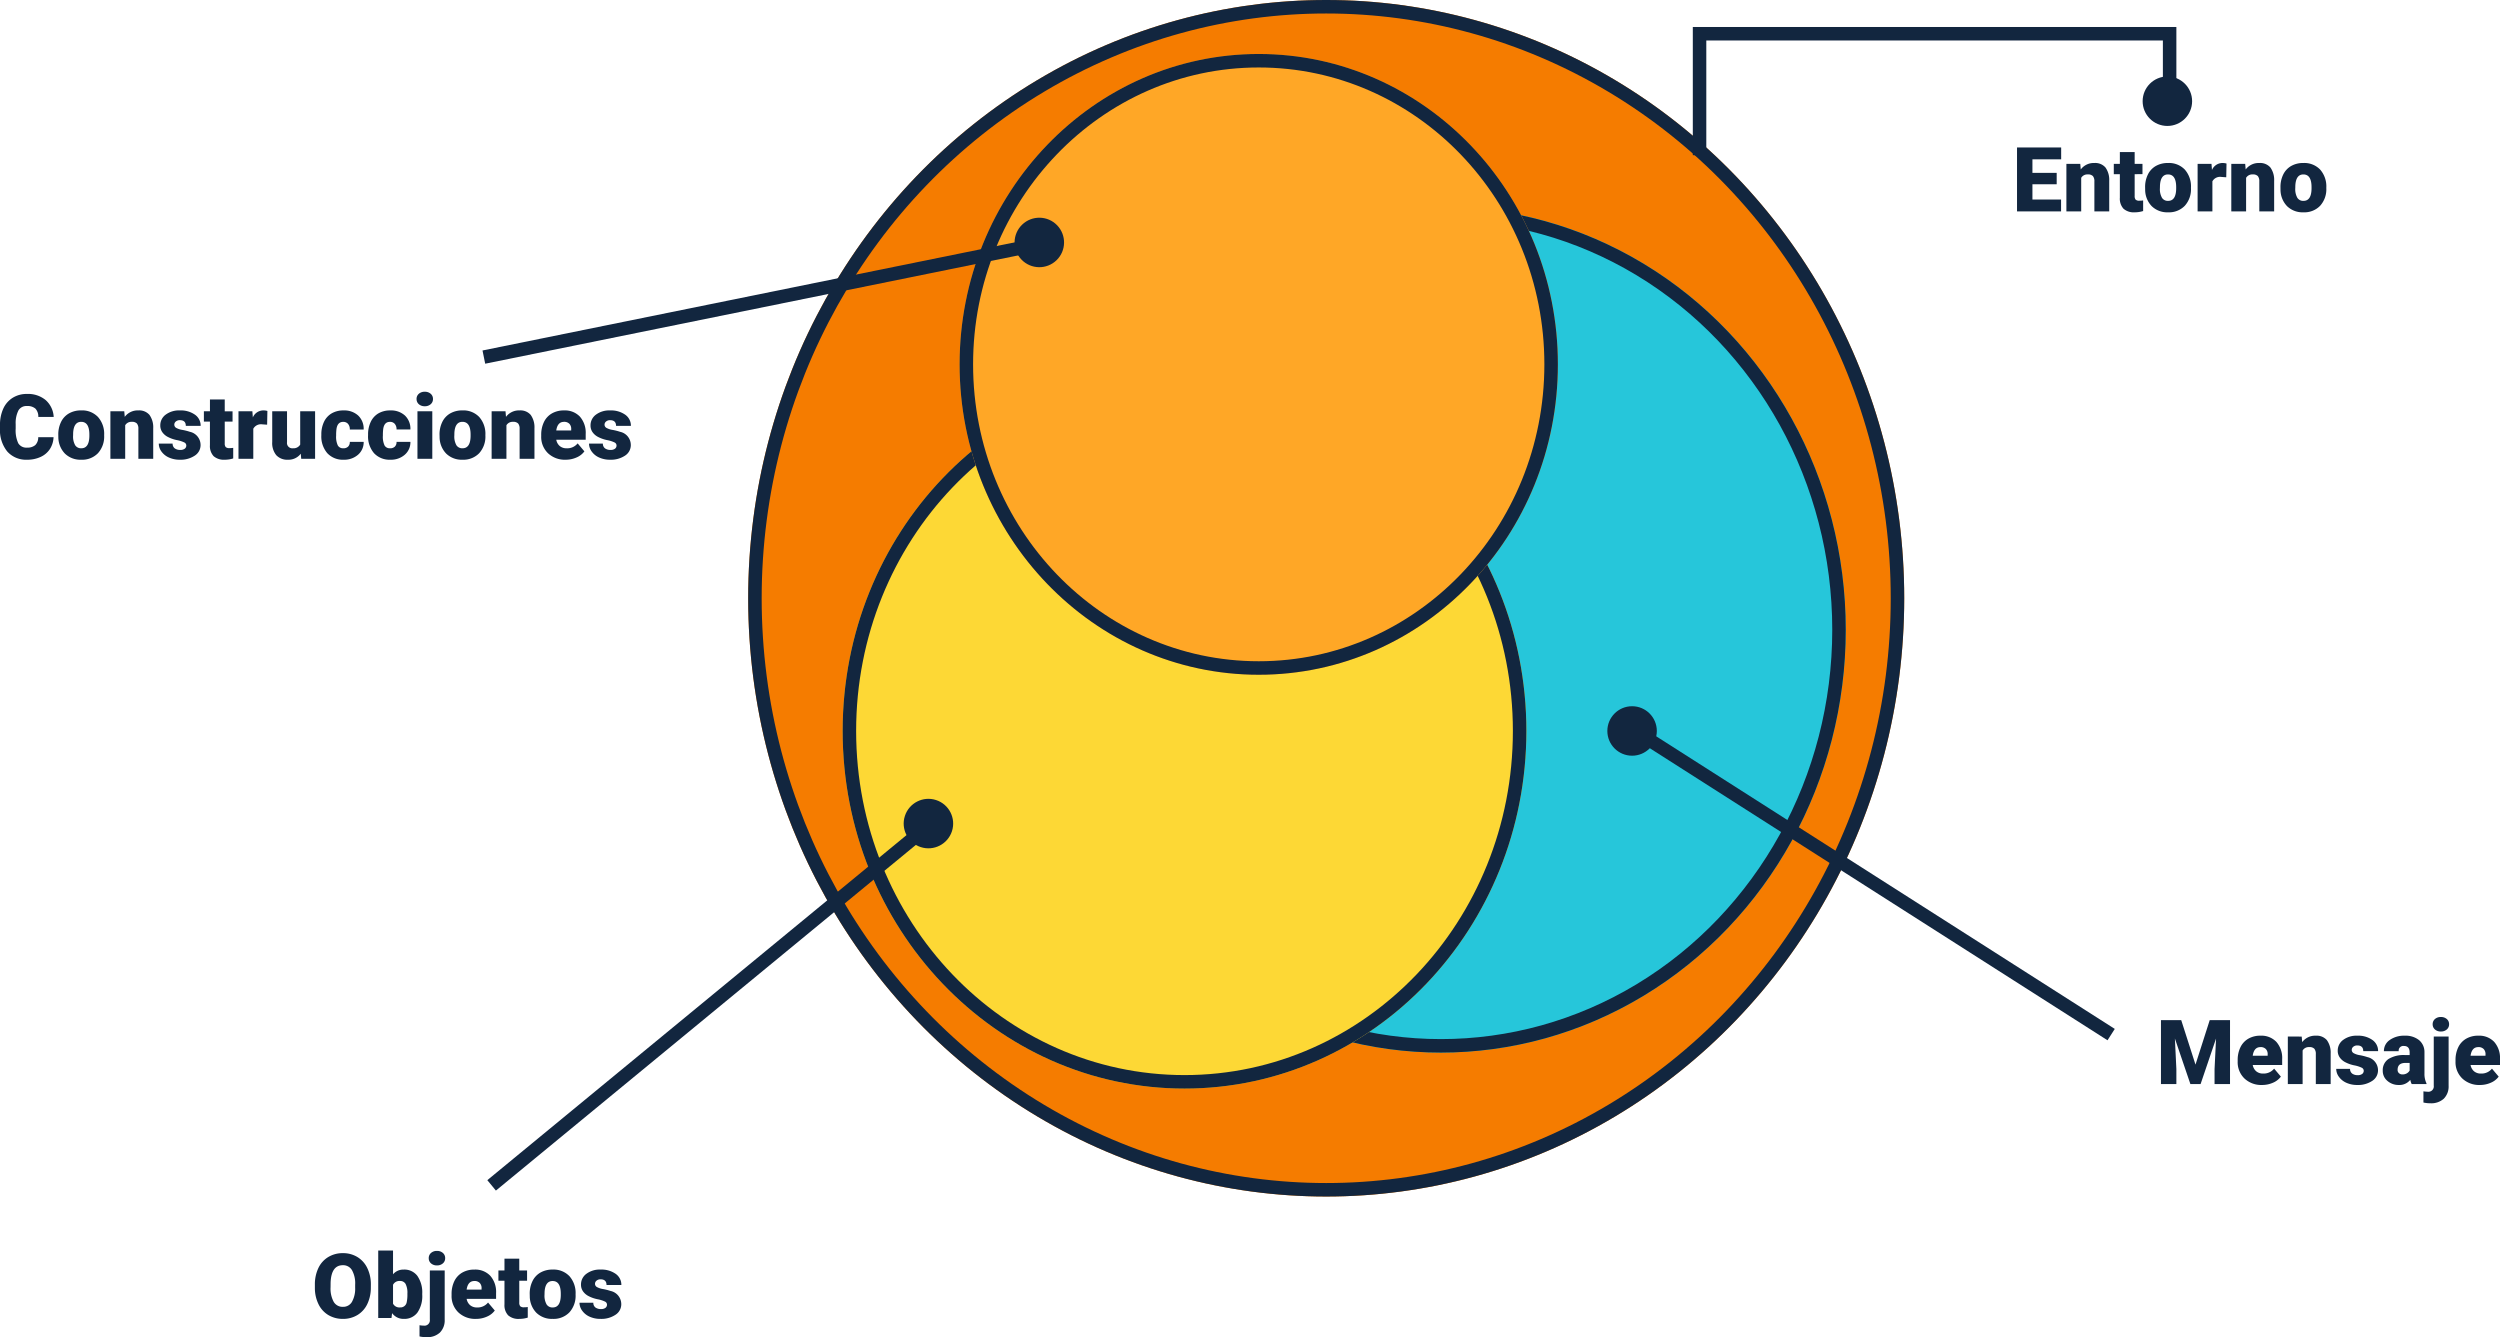 <svg xmlns="http://www.w3.org/2000/svg" width="555.771" height="297.268" viewBox="0 0 555.771 297.268">
  <g id="Grupo_124214" data-name="Grupo 124214" transform="translate(-215.674 -13132)">
    <g id="Elipse_4070" data-name="Elipse 4070" transform="translate(382 13132)" fill="#f57c00" stroke="#12263f" stroke-width="3">
      <ellipse cx="128.5" cy="133" rx="128.5" ry="133" stroke="none"/>
      <ellipse cx="128.5" cy="133" rx="127" ry="131.5" fill="none"/>
    </g>
    <g id="Elipse_4071" data-name="Elipse 4071" transform="translate(446 13178)" fill="#26c6da" stroke="#12263f" stroke-width="3">
      <ellipse cx="90" cy="94" rx="90" ry="94" stroke="none"/>
      <ellipse cx="90" cy="94" rx="88.5" ry="92.5" fill="none"/>
    </g>
    <g id="Elipse_4072" data-name="Elipse 4072" transform="translate(403 13215)" fill="#fdd835" stroke="#12263f" stroke-width="3">
      <ellipse cx="76" cy="79.5" rx="76" ry="79.5" stroke="none"/>
      <ellipse cx="76" cy="79.5" rx="74.5" ry="78" fill="none"/>
    </g>
    <g id="Elipse_4073" data-name="Elipse 4073" transform="translate(429 13144)" fill="#ffa726" stroke="#12263f" stroke-width="3">
      <ellipse cx="66.5" cy="69" rx="66.5" ry="69" stroke="none"/>
      <ellipse cx="66.5" cy="69" rx="65" ry="67.5" fill="none"/>
    </g>
    <path id="Trazado_119439" data-name="Trazado 119439" d="M5.576-14.219,8.75-4.326l3.164-9.893h4.512V0H12.988V-3.32l.332-6.8L9.883,0H7.617L4.17-10.127,4.5-3.32V0H1.074V-14.219ZM23.564.2a5.432,5.432,0,0,1-3.936-1.45,5.008,5.008,0,0,1-1.5-3.774V-5.3a6.489,6.489,0,0,1,.6-2.861,4.395,4.395,0,0,1,1.753-1.919,5.292,5.292,0,0,1,2.734-.679A4.574,4.574,0,0,1,26.729-9.38a5.43,5.43,0,0,1,1.289,3.853v1.279H21.475a2.372,2.372,0,0,0,.771,1.4,2.3,2.3,0,0,0,1.543.508A2.958,2.958,0,0,0,26.23-3.437l1.5,1.777A4.2,4.2,0,0,1,25.991-.308,5.891,5.891,0,0,1,23.564.2Zm-.371-8.418q-1.445,0-1.719,1.914h3.32v-.254a1.63,1.63,0,0,0-.4-1.226A1.593,1.593,0,0,0,23.193-8.223Zm9.17-2.344.107,1.24a3.583,3.583,0,0,1,3.018-1.436,3.015,3.015,0,0,1,2.466.986A4.7,4.7,0,0,1,38.8-6.807V0H35.5V-6.67a1.783,1.783,0,0,0-.322-1.177A1.491,1.491,0,0,0,34-8.223a1.569,1.569,0,0,0-1.436.762V0H29.277V-10.566Zm13.789,7.6a.76.76,0,0,0-.439-.674,6.685,6.685,0,0,0-1.67-.527,7.615,7.615,0,0,1-2.031-.718,3.4,3.4,0,0,1-1.221-1.079,2.577,2.577,0,0,1-.42-1.455,2.92,2.92,0,0,1,1.2-2.4,4.948,4.948,0,0,1,3.145-.942,5.482,5.482,0,0,1,3.359.947,2.962,2.962,0,0,1,1.27,2.49h-3.3q0-1.27-1.338-1.27a1.326,1.326,0,0,0-.869.288.892.892,0,0,0-.352.718.819.819,0,0,0,.43.713,4.06,4.06,0,0,0,1.372.449,11.857,11.857,0,0,1,1.655.42,3.007,3.007,0,0,1,2.383,2.939A2.767,2.767,0,0,1,48.042-.713,5.632,5.632,0,0,1,44.717.2a5.747,5.747,0,0,1-2.422-.488,4.05,4.05,0,0,1-1.66-1.328,3.007,3.007,0,0,1-.6-1.768h3.076A1.272,1.272,0,0,0,43.6-2.319a2.009,2.009,0,0,0,1.2.337,1.58,1.58,0,0,0,1.011-.273A.875.875,0,0,0,46.152-2.969ZM56.816,0A3.716,3.716,0,0,1,56.5-.947,3.06,3.06,0,0,1,53.965.2a3.749,3.749,0,0,1-2.539-.9,2.875,2.875,0,0,1-1.045-2.271,2.955,2.955,0,0,1,1.27-2.6,6.468,6.468,0,0,1,3.691-.879h1.016v-.559q0-1.462-1.26-1.462a1.03,1.03,0,0,0-1.172,1.158H50.635a2.95,2.95,0,0,1,1.3-2.487,5.479,5.479,0,0,1,3.325-.956,4.8,4.8,0,0,1,3.193.986,3.429,3.429,0,0,1,1.2,2.705v4.678a4.79,4.79,0,0,0,.449,2.227V0ZM54.756-2.148a1.836,1.836,0,0,0,1.021-.264,1.653,1.653,0,0,0,.581-.6V-4.7H55.4q-1.719,0-1.719,1.543a.942.942,0,0,0,.3.728A1.1,1.1,0,0,0,54.756-2.148ZM65.02-10.566V.361a3.836,3.836,0,0,1-1.074,2.891,4.127,4.127,0,0,1-2.969,1.016A7.009,7.009,0,0,1,59.424,4.1V1.611a6.3,6.3,0,0,0,.928.088A1.2,1.2,0,0,0,61.719.342V-10.566ZM61.475-13.3a1.482,1.482,0,0,1,.508-1.159,1.909,1.909,0,0,1,1.318-.452,1.909,1.909,0,0,1,1.318.452,1.482,1.482,0,0,1,.508,1.159,1.482,1.482,0,0,1-.508,1.159,1.909,1.909,0,0,1-1.318.452,1.909,1.909,0,0,1-1.318-.452A1.482,1.482,0,0,1,61.475-13.3ZM71.992.2a5.432,5.432,0,0,1-3.936-1.45,5.008,5.008,0,0,1-1.5-3.774V-5.3a6.489,6.489,0,0,1,.6-2.861,4.395,4.395,0,0,1,1.753-1.919,5.292,5.292,0,0,1,2.734-.679A4.574,4.574,0,0,1,75.156-9.38a5.43,5.43,0,0,1,1.289,3.853v1.279H69.9a2.372,2.372,0,0,0,.771,1.4,2.3,2.3,0,0,0,1.543.508,2.958,2.958,0,0,0,2.441-1.094l1.5,1.777A4.2,4.2,0,0,1,74.419-.308,5.891,5.891,0,0,1,71.992.2Zm-.371-8.418q-1.445,0-1.719,1.914h3.32v-.254a1.63,1.63,0,0,0-.4-1.226A1.593,1.593,0,0,0,71.621-8.223Z" transform="translate(695 13373)" fill="#12263f"/>
    <path id="Trazado_119442" data-name="Trazado 119442" d="M12.578-4.814a5.193,5.193,0,0,1-.8,2.622A4.833,4.833,0,0,1,9.722-.43,7,7,0,0,1,6.7.2,5.584,5.584,0,0,1,2.285-1.631,7.54,7.54,0,0,1,.674-6.787v-.7A8.607,8.607,0,0,1,1.4-11.147,5.513,5.513,0,0,1,3.5-13.569a5.844,5.844,0,0,1,3.164-.854,6.129,6.129,0,0,1,4.16,1.362,5.383,5.383,0,0,1,1.787,3.755H9.189a2.547,2.547,0,0,0-.654-1.865,2.691,2.691,0,0,0-1.875-.566,2.048,2.048,0,0,0-1.875.957A6.151,6.151,0,0,0,4.16-7.725v1.006a6.806,6.806,0,0,0,.571,3.252A2.091,2.091,0,0,0,6.7-2.49a2.632,2.632,0,0,0,1.807-.557A2.363,2.363,0,0,0,9.17-4.814Zm1.055-.566A6.236,6.236,0,0,1,14.248-8.2a4.4,4.4,0,0,1,1.768-1.9,5.323,5.323,0,0,1,2.705-.664,4.858,4.858,0,0,1,3.74,1.47,5.64,5.64,0,0,1,1.367,4v.117a5.472,5.472,0,0,1-1.372,3.921A4.871,4.871,0,0,1,18.74.2a4.927,4.927,0,0,1-3.623-1.353,5.29,5.29,0,0,1-1.475-3.667Zm3.291.205a3.932,3.932,0,0,0,.459,2.148,1.529,1.529,0,0,0,1.357.684q1.758,0,1.8-2.705v-.332q0-2.842-1.816-2.842-1.65,0-1.787,2.451ZM28.3-10.566l.107,1.24a3.583,3.583,0,0,1,3.018-1.436,3.015,3.015,0,0,1,2.466.986,4.7,4.7,0,0,1,.845,2.969V0h-3.3V-6.67a1.783,1.783,0,0,0-.322-1.177,1.491,1.491,0,0,0-1.172-.376,1.569,1.569,0,0,0-1.436.762V0H25.215V-10.566Zm13.789,7.6a.76.76,0,0,0-.439-.674,6.685,6.685,0,0,0-1.67-.527,7.615,7.615,0,0,1-2.031-.718,3.4,3.4,0,0,1-1.221-1.079,2.577,2.577,0,0,1-.42-1.455,2.92,2.92,0,0,1,1.2-2.4,4.948,4.948,0,0,1,3.145-.942,5.482,5.482,0,0,1,3.359.947,2.962,2.962,0,0,1,1.27,2.49h-3.3q0-1.27-1.338-1.27a1.326,1.326,0,0,0-.869.288.892.892,0,0,0-.352.718.819.819,0,0,0,.43.713,4.06,4.06,0,0,0,1.372.449,11.857,11.857,0,0,1,1.655.42,3.007,3.007,0,0,1,2.383,2.939A2.767,2.767,0,0,1,43.979-.713,5.632,5.632,0,0,1,40.654.2a5.747,5.747,0,0,1-2.422-.488,4.05,4.05,0,0,1-1.66-1.328,3.007,3.007,0,0,1-.6-1.768h3.076a1.272,1.272,0,0,0,.488,1.069,2.009,2.009,0,0,0,1.2.337,1.58,1.58,0,0,0,1.011-.273A.875.875,0,0,0,42.09-2.969Zm8.545-10.225v2.627h1.738v2.285H50.635v4.834a1.234,1.234,0,0,0,.215.83,1.152,1.152,0,0,0,.85.234,4.828,4.828,0,0,0,.82-.059V-.088A6.074,6.074,0,0,1,50.664.2a3.448,3.448,0,0,1-2.51-.8,3.282,3.282,0,0,1-.811-2.432V-8.281H46v-2.285h1.348v-2.627Zm9.424,5.605-1.084-.078a1.947,1.947,0,0,0-1.992.977V0H53.691V-10.566h3.086l.107,1.357A2.548,2.548,0,0,1,59.2-10.762a3.209,3.209,0,0,1,.918.117Zm7.48,6.445A3.393,3.393,0,0,1,64.717.2,3.328,3.328,0,0,1,62.085-.815a4.251,4.251,0,0,1-.894-2.905v-6.846h3.291V-3.7A1.183,1.183,0,0,0,65.8-2.344a1.72,1.72,0,0,0,1.611-.811v-7.412h3.311V0H67.637Zm9.453-1.2a1.464,1.464,0,0,0,1.074-.376,1.379,1.379,0,0,0,.371-1.05h3.086A3.653,3.653,0,0,1,80.278-.918,4.631,4.631,0,0,1,77.07.2,4.689,4.689,0,0,1,73.438-1.25a5.7,5.7,0,0,1-1.328-4v-.137A6.436,6.436,0,0,1,72.7-8.218,4.3,4.3,0,0,1,74.4-10.1a5.081,5.081,0,0,1,2.637-.659,4.573,4.573,0,0,1,3.271,1.143,4.053,4.053,0,0,1,1.211,3.1H78.438a1.806,1.806,0,0,0-.4-1.26,1.382,1.382,0,0,0-1.074-.439q-1.279,0-1.494,1.631A11.508,11.508,0,0,0,75.4-5.166a4.52,4.52,0,0,0,.381,2.207A1.319,1.319,0,0,0,76.992-2.344Zm10.391,0a1.464,1.464,0,0,0,1.074-.376,1.379,1.379,0,0,0,.371-1.05h3.086A3.653,3.653,0,0,1,90.669-.918,4.631,4.631,0,0,1,87.461.2,4.689,4.689,0,0,1,83.828-1.25a5.7,5.7,0,0,1-1.328-4v-.137a6.436,6.436,0,0,1,.591-2.827,4.3,4.3,0,0,1,1.7-1.885,5.081,5.081,0,0,1,2.637-.659A4.573,4.573,0,0,1,90.7-9.619a4.053,4.053,0,0,1,1.211,3.1H88.828a1.806,1.806,0,0,0-.4-1.26,1.382,1.382,0,0,0-1.074-.439q-1.279,0-1.494,1.631a11.508,11.508,0,0,0-.068,1.426,4.52,4.52,0,0,0,.381,2.207A1.319,1.319,0,0,0,87.383-2.344ZM96.777,0h-3.3V-10.566h3.3Zm-3.5-13.3a1.482,1.482,0,0,1,.508-1.159,1.909,1.909,0,0,1,1.318-.452,1.909,1.909,0,0,1,1.318.452,1.482,1.482,0,0,1,.508,1.159,1.482,1.482,0,0,1-.508,1.159,1.909,1.909,0,0,1-1.318.452,1.909,1.909,0,0,1-1.318-.452A1.482,1.482,0,0,1,93.281-13.3Zm5.107,7.92A6.236,6.236,0,0,1,99-8.2a4.4,4.4,0,0,1,1.768-1.9,5.323,5.323,0,0,1,2.705-.664,4.858,4.858,0,0,1,3.74,1.47,5.64,5.64,0,0,1,1.367,4v.117a5.472,5.472,0,0,1-1.372,3.921A4.871,4.871,0,0,1,103.5.2a4.927,4.927,0,0,1-3.623-1.353A5.29,5.29,0,0,1,98.4-4.824Zm3.291.205a3.932,3.932,0,0,0,.459,2.148,1.529,1.529,0,0,0,1.357.684q1.758,0,1.8-2.705v-.332q0-2.842-1.816-2.842-1.65,0-1.787,2.451Zm11.377-5.391.107,1.24a3.583,3.583,0,0,1,3.018-1.436,3.015,3.015,0,0,1,2.466.986,4.7,4.7,0,0,1,.845,2.969V0h-3.3V-6.67a1.783,1.783,0,0,0-.322-1.177,1.491,1.491,0,0,0-1.172-.376,1.569,1.569,0,0,0-1.436.762V0h-3.291V-10.566ZM126.426.2a5.432,5.432,0,0,1-3.936-1.45,5.008,5.008,0,0,1-1.5-3.774V-5.3a6.489,6.489,0,0,1,.6-2.861,4.395,4.395,0,0,1,1.753-1.919,5.292,5.292,0,0,1,2.734-.679A4.574,4.574,0,0,1,129.59-9.38a5.43,5.43,0,0,1,1.289,3.853v1.279h-6.543a2.372,2.372,0,0,0,.771,1.4,2.3,2.3,0,0,0,1.543.508,2.958,2.958,0,0,0,2.441-1.094l1.5,1.777a4.2,4.2,0,0,1-1.743,1.353A5.891,5.891,0,0,1,126.426.2Zm-.371-8.418q-1.445,0-1.719,1.914h3.32v-.254a1.63,1.63,0,0,0-.4-1.226A1.593,1.593,0,0,0,126.055-8.223Zm11.68,5.254a.76.76,0,0,0-.439-.674,6.685,6.685,0,0,0-1.67-.527,7.615,7.615,0,0,1-2.031-.718,3.4,3.4,0,0,1-1.221-1.079,2.577,2.577,0,0,1-.42-1.455,2.92,2.92,0,0,1,1.2-2.4,4.948,4.948,0,0,1,3.145-.942,5.482,5.482,0,0,1,3.359.947,2.962,2.962,0,0,1,1.27,2.49h-3.3q0-1.27-1.338-1.27a1.326,1.326,0,0,0-.869.288.892.892,0,0,0-.352.718.819.819,0,0,0,.43.713,4.06,4.06,0,0,0,1.372.449,11.857,11.857,0,0,1,1.655.42,3.007,3.007,0,0,1,2.383,2.939,2.767,2.767,0,0,1-1.284,2.354A5.632,5.632,0,0,1,136.3.2a5.747,5.747,0,0,1-2.422-.488,4.05,4.05,0,0,1-1.66-1.328,3.007,3.007,0,0,1-.6-1.768H134.7a1.272,1.272,0,0,0,.488,1.069,2.009,2.009,0,0,0,1.2.337,1.58,1.58,0,0,0,1.011-.273A.875.875,0,0,0,137.734-2.969Z" transform="translate(215 13234)" fill="#12263f"/>
    <path id="Trazado_119441" data-name="Trazado 119441" d="M13.115-6.816a8.385,8.385,0,0,1-.771,3.682A5.7,5.7,0,0,1,10.151-.669,6.1,6.1,0,0,1,6.914.2,6.191,6.191,0,0,1,3.691-.64,5.692,5.692,0,0,1,1.5-3.027,8.144,8.144,0,0,1,.674-6.592v-.8a8.422,8.422,0,0,1,.767-3.687,5.688,5.688,0,0,1,2.2-2.466,6.147,6.147,0,0,1,3.257-.869,6.087,6.087,0,0,1,3.223.859,5.79,5.79,0,0,1,2.2,2.446,8.18,8.18,0,0,1,.8,3.638Zm-3.486-.6a5.979,5.979,0,0,0-.708-3.218,2.271,2.271,0,0,0-2.026-1.1q-2.578,0-2.725,3.867L4.16-6.816A6.149,6.149,0,0,0,4.854-3.6,2.268,2.268,0,0,0,6.914-2.48a2.24,2.24,0,0,0,2-1.1,5.982,5.982,0,0,0,.713-3.174ZM24.541-5.2A6.44,6.44,0,0,1,23.467-1.2,3.6,3.6,0,0,1,20.439.2a3.122,3.122,0,0,1-2.6-1.279L17.705,0H14.756V-15h3.291v5.283a3.013,3.013,0,0,1,2.373-1.045,3.6,3.6,0,0,1,3.047,1.416,6.473,6.473,0,0,1,1.074,3.984Zm-3.3-.21a4.3,4.3,0,0,0-.405-2.169,1.366,1.366,0,0,0-1.245-.648,1.576,1.576,0,0,0-1.543.848v4.192a1.585,1.585,0,0,0,1.563.838,1.4,1.4,0,0,0,1.475-1.131A8.121,8.121,0,0,0,21.24-5.405Zm8.291-5.161V.361a3.836,3.836,0,0,1-1.074,2.891,4.127,4.127,0,0,1-2.969,1.016A7.009,7.009,0,0,1,23.936,4.1V1.611a6.3,6.3,0,0,0,.928.088A1.2,1.2,0,0,0,26.23.342V-10.566ZM25.986-13.3a1.482,1.482,0,0,1,.508-1.159,1.909,1.909,0,0,1,1.318-.452,1.909,1.909,0,0,1,1.318.452,1.482,1.482,0,0,1,.508,1.159,1.482,1.482,0,0,1-.508,1.159,1.909,1.909,0,0,1-1.318.452,1.909,1.909,0,0,1-1.318-.452A1.482,1.482,0,0,1,25.986-13.3ZM36.5.2a5.432,5.432,0,0,1-3.936-1.45,5.008,5.008,0,0,1-1.5-3.774V-5.3a6.489,6.489,0,0,1,.6-2.861,4.395,4.395,0,0,1,1.753-1.919,5.292,5.292,0,0,1,2.734-.679A4.574,4.574,0,0,1,39.668-9.38a5.43,5.43,0,0,1,1.289,3.853v1.279H34.414a2.372,2.372,0,0,0,.771,1.4,2.3,2.3,0,0,0,1.543.508A2.958,2.958,0,0,0,39.17-3.437l1.5,1.777A4.2,4.2,0,0,1,38.931-.308,5.891,5.891,0,0,1,36.5.2Zm-.371-8.418q-1.445,0-1.719,1.914h3.32v-.254a1.63,1.63,0,0,0-.4-1.226A1.593,1.593,0,0,0,36.133-8.223Zm9.98-4.971v2.627h1.738v2.285H46.113v4.834a1.234,1.234,0,0,0,.215.83,1.152,1.152,0,0,0,.85.234A4.828,4.828,0,0,0,48-2.441V-.088A6.074,6.074,0,0,1,46.143.2a3.448,3.448,0,0,1-2.51-.8,3.282,3.282,0,0,1-.811-2.432V-8.281H41.475v-2.285h1.348v-2.627Zm2.324,7.813A6.236,6.236,0,0,1,49.053-8.2a4.4,4.4,0,0,1,1.768-1.9,5.323,5.323,0,0,1,2.705-.664,4.858,4.858,0,0,1,3.74,1.47,5.64,5.64,0,0,1,1.367,4v.117a5.472,5.472,0,0,1-1.372,3.921A4.871,4.871,0,0,1,53.545.2a4.927,4.927,0,0,1-3.623-1.353,5.29,5.29,0,0,1-1.475-3.667Zm3.291.205a3.932,3.932,0,0,0,.459,2.148,1.529,1.529,0,0,0,1.357.684q1.758,0,1.8-2.705v-.332q0-2.842-1.816-2.842-1.65,0-1.787,2.451ZM65.615-2.969a.76.76,0,0,0-.439-.674,6.685,6.685,0,0,0-1.67-.527,7.615,7.615,0,0,1-2.031-.718,3.4,3.4,0,0,1-1.221-1.079,2.577,2.577,0,0,1-.42-1.455,2.92,2.92,0,0,1,1.2-2.4,4.948,4.948,0,0,1,3.145-.942,5.482,5.482,0,0,1,3.359.947,2.962,2.962,0,0,1,1.27,2.49h-3.3q0-1.27-1.338-1.27a1.326,1.326,0,0,0-.869.288.892.892,0,0,0-.352.718.819.819,0,0,0,.43.713,4.06,4.06,0,0,0,1.372.449,11.857,11.857,0,0,1,1.655.42,3.007,3.007,0,0,1,2.383,2.939A2.767,2.767,0,0,1,67.5-.713,5.631,5.631,0,0,1,64.18.2a5.747,5.747,0,0,1-2.422-.488A4.05,4.05,0,0,1,60.1-1.621a3.007,3.007,0,0,1-.6-1.768h3.076a1.272,1.272,0,0,0,.488,1.069,2.009,2.009,0,0,0,1.2.337,1.58,1.58,0,0,0,1.011-.273A.875.875,0,0,0,65.615-2.969Z" transform="translate(285 13425)" fill="#12263f"/>
    <g id="Grupo_53761" data-name="Grupo 53761" transform="translate(0 9391)">
      <line id="Línea_137" data-name="Línea 137" x2="105" y2="67" transform="translate(580 3904)" fill="none" stroke="#12263f" stroke-width="3"/>
      <circle id="Elipse_4065" data-name="Elipse 4065" cx="5.5" cy="5.5" r="5.5" transform="translate(573 3898)" fill="#12263f"/>
    </g>
    <g id="Grupo_53762" data-name="Grupo 53762" transform="matrix(-0.719, 0.695, -0.695, -0.719, 3575.598, 15590.459)">
      <line id="Línea_137-2" data-name="Línea 137" x2="105" y2="67" transform="translate(580 3904)" fill="none" stroke="#12263f" stroke-width="3"/>
      <circle id="Elipse_4065-2" data-name="Elipse 4065" cx="5.5" cy="5.5" r="5.5" transform="translate(573 3898)" fill="#12263f"/>
    </g>
    <g id="Grupo_53763" data-name="Grupo 53763" transform="translate(4313.286 13971.15) rotate(108)">
      <line id="Línea_137-3" data-name="Línea 137" x2="105" y2="67" transform="translate(580 3904)" fill="none" stroke="#12263f" stroke-width="3"/>
      <circle id="Elipse_4065-3" data-name="Elipse 4065" cx="5.5" cy="5.5" r="5.5" transform="translate(573 3898)" fill="#12263f"/>
    </g>
    <g id="Grupo_53770" data-name="Grupo 53770" transform="translate(-2 9391)">
      <path id="Trazado_119440" data-name="Trazado 119440" d="M9.893-6.035H4.5v3.4h6.367V0H1.074V-14.219h9.814v2.646H4.5v3H9.893Zm5.244-4.531.107,1.24a3.583,3.583,0,0,1,3.018-1.436,3.015,3.015,0,0,1,2.466.986,4.7,4.7,0,0,1,.845,2.969V0h-3.3V-6.67a1.783,1.783,0,0,0-.322-1.177,1.491,1.491,0,0,0-1.172-.376,1.569,1.569,0,0,0-1.436.762V0H12.051V-10.566Zm12.09-2.627v2.627h1.738v2.285H27.227v4.834a1.234,1.234,0,0,0,.215.83,1.152,1.152,0,0,0,.85.234,4.828,4.828,0,0,0,.82-.059V-.088A6.074,6.074,0,0,1,27.256.2a3.448,3.448,0,0,1-2.51-.8,3.282,3.282,0,0,1-.811-2.432V-8.281H22.588v-2.285h1.348v-2.627Zm2.324,7.813A6.236,6.236,0,0,1,30.166-8.2a4.4,4.4,0,0,1,1.768-1.9,5.323,5.323,0,0,1,2.705-.664,4.858,4.858,0,0,1,3.74,1.47,5.64,5.64,0,0,1,1.367,4v.117a5.472,5.472,0,0,1-1.372,3.921A4.871,4.871,0,0,1,34.658.2a4.927,4.927,0,0,1-3.623-1.353,5.29,5.29,0,0,1-1.475-3.667Zm3.291.205A3.932,3.932,0,0,0,33.3-3.027a1.529,1.529,0,0,0,1.357.684q1.758,0,1.8-2.705v-.332q0-2.842-1.816-2.842-1.65,0-1.787,2.451ZM47.588-7.588,46.5-7.666a1.947,1.947,0,0,0-1.992.977V0H41.221V-10.566h3.086l.107,1.357a2.548,2.548,0,0,1,2.314-1.553,3.209,3.209,0,0,1,.918.117ZM51.8-10.566l.107,1.24a3.583,3.583,0,0,1,3.018-1.436,3.015,3.015,0,0,1,2.466.986,4.7,4.7,0,0,1,.845,2.969V0h-3.3V-6.67a1.783,1.783,0,0,0-.322-1.177,1.491,1.491,0,0,0-1.172-.376A1.569,1.569,0,0,0,52-7.461V0H48.711V-10.566Zm7.842,5.186A6.236,6.236,0,0,1,60.254-8.2a4.4,4.4,0,0,1,1.768-1.9,5.323,5.323,0,0,1,2.705-.664,4.858,4.858,0,0,1,3.74,1.47,5.64,5.64,0,0,1,1.367,4v.117a5.472,5.472,0,0,1-1.372,3.921A4.871,4.871,0,0,1,64.746.2a4.927,4.927,0,0,1-3.623-1.353,5.29,5.29,0,0,1-1.475-3.667Zm3.291.205a3.932,3.932,0,0,0,.459,2.148,1.529,1.529,0,0,0,1.357.684q1.758,0,1.8-2.705v-.332q0-2.842-1.816-2.842-1.65,0-1.787,2.451Z" transform="translate(665 3788)" fill="#12263f"/>
      <g id="Grupo_53764" data-name="Grupo 53764">
        <path id="Trazado_100469" data-name="Trazado 100469" d="M-8617-7938v-13.5h-104.5v27" transform="translate(9317 11700)" fill="none" stroke="#12263f" stroke-width="3"/>
        <circle id="Elipse_4074" data-name="Elipse 4074" cx="5.5" cy="5.5" r="5.5" transform="translate(694 3758)" fill="#12263f"/>
      </g>
    </g>
  </g>
</svg>

